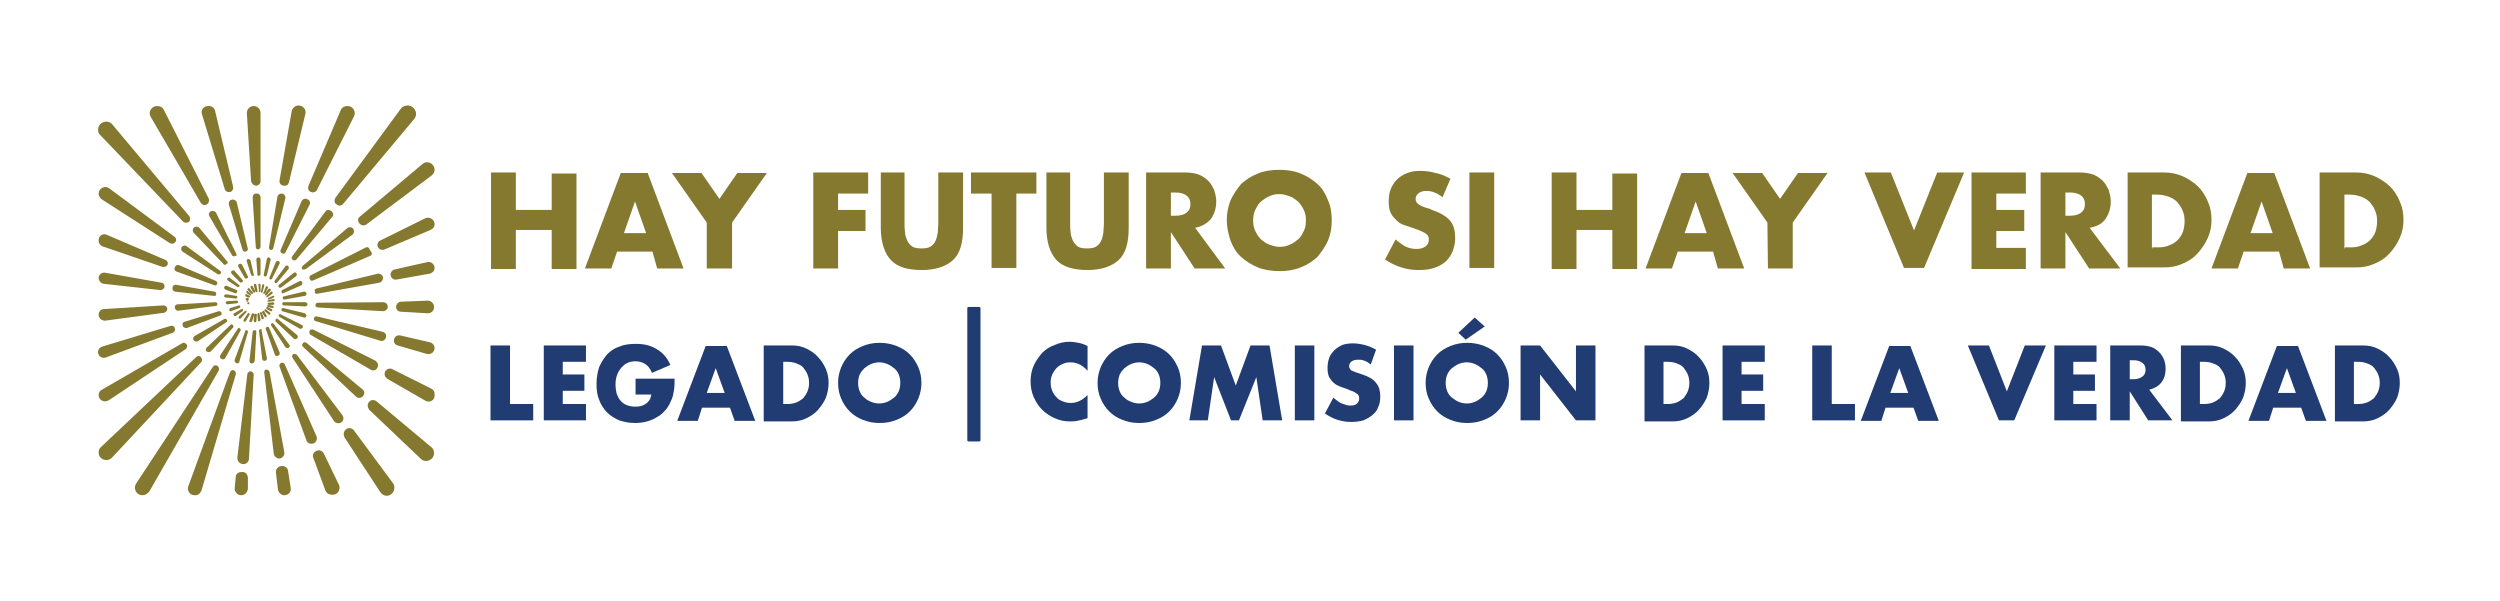 <?xml version="1.0" encoding="utf-8"?>
<!-- Generator: Adobe Illustrator 24.2.0, SVG Export Plug-In . SVG Version: 6.00 Build 0)  -->
<!DOCTYPE svg PUBLIC "-//W3C//DTD SVG 1.1//EN" "http://www.w3.org/Graphics/SVG/1.1/DTD/svg11.dtd">
<svg version="1.1" id="Layer_1" xmlns:x="http://ns.adobe.com/Extensibility/1.0/" xmlns:i="http://ns.adobe.com/AdobeIllustrator/10.0/" xmlns:graph="http://ns.adobe.com/Graphs/1.0/"
	 xmlns="http://www.w3.org/2000/svg" xmlns:xlink="http://www.w3.org/1999/xlink" x="0px" y="0px" viewBox="0 0 474 114"
	 style="enable-background:new 0 0 474 114;" xml:space="preserve">
<style type="text/css">
	.st0{fill:#85782F;}
	.st1{fill:#213B73;}
</style>
<g>
	<g>
		<g>
			<path class="st0" d="M47.5,70.4L47.5,70.4c-0.3,0-0.5,0.2-0.6,0.5L45,86.8c0,0.7,0.5,1.2,1.2,1.2l0,0c0.5,0,1-0.5,1-1l0.9-16
				C48.1,70.7,47.8,70.4,47.5,70.4z"/>
			<path class="st0" d="M47.9,62.9l-0.6,5.5c0,0.3,0.2,0.6,0.5,0.5l0,0c0.2,0,0.4-0.2,0.5-0.5l0.3-5.5c0-0.2-0.1-0.3-0.3-0.3l0,0
				C48,62.6,47.9,62.8,47.9,62.9z"/>
			<path class="st0" d="M48.2,59.6l-0.1,1.2c0,0.2,0.1,0.3,0.3,0.3l0,0c0.1,0,0.2-0.1,0.2-0.2l0.1-1.2c0-0.1-0.1-0.2-0.2-0.2l0,0
				C48.3,59.4,48.3,59.5,48.2,59.6z"/>
			<path class="st0" d="M47.7,59.6l-0.4,1.2c-0.1,0.2,0.1,0.3,0.2,0.3l0,0c0.1,0,0.2-0.1,0.3-0.2l0.4-1.2c0-0.1,0-0.3-0.2-0.3l0,0
				C47.8,59.4,47.7,59.5,47.7,59.6z"/>
			<path class="st0" d="M46.5,62.8l-2,5.4c-0.1,0.3,0.1,0.6,0.4,0.7l0,0c0.2,0,0.5-0.1,0.5-0.4L47,63c0.1-0.2-0.1-0.4-0.3-0.4l0,0
				C46.7,62.5,46.5,62.6,46.5,62.8z"/>
			<path class="st0" d="M45.1,62.3l-3.3,5c-0.2,0.3-0.1,0.7,0.3,0.8l0,0c0.2,0.1,0.5,0,0.6-0.2l2.9-5.2c0.1-0.2,0-0.4-0.2-0.5l0,0
				C45.3,62.1,45.2,62.2,45.1,62.3z"/>
			<path class="st0" d="M47,59.4l-0.8,1.2c-0.1,0.1,0,0.4,0.1,0.4l0,0c0.1,0,0.2,0,0.3-0.1l0.7-1.2c0.1-0.1,0-0.3-0.1-0.3l0,0
				C47.2,59.3,47.1,59.3,47,59.4z"/>
			<path class="st0" d="M46.4,59l-1.1,1c-0.1,0.1-0.1,0.4,0.1,0.4l0,0c0.1,0.1,0.2,0,0.3-0.1l1-1.1c0.1-0.1,0.1-0.3-0.1-0.3l0,0
				C46.6,59,46.5,59,46.4,59z"/>
			<path class="st0" d="M43.7,61.6l-4.5,4.3c-0.3,0.2-0.2,0.7,0.1,0.8l0,0c0.2,0.1,0.5,0.1,0.7-0.1l4.2-4.5c0.1-0.1,0.1-0.4-0.1-0.5
				l0,0C44,61.4,43.8,61.5,43.7,61.6z"/>
			<path class="st0" d="M42.5,60.5l-5.6,3.2c-0.3,0.2-0.4,0.6-0.1,0.9l0,0c0.2,0.2,0.5,0.2,0.7,0.1l5.4-3.6c0.2-0.1,0.2-0.4,0.1-0.5
				l0,0C42.8,60.4,42.6,60.4,42.5,60.5z"/>
			<path class="st0" d="M45.8,58.6l-1.4,0.8c-0.2,0.1-0.2,0.3,0,0.5l0,0c0.1,0.1,0.2,0.1,0.3,0L46,59c0.1-0.1,0.1-0.3,0-0.4l0,0
				C46,58.5,45.9,58.5,45.8,58.6z"/>
			<path class="st0" d="M45.3,57.9l-1.6,0.5c-0.2,0.1-0.3,0.3-0.2,0.5l0,0c0.1,0.1,0.2,0.2,0.3,0.1l1.6-0.6c0.2-0.1,0.2-0.2,0.1-0.4
				l0,0C45.5,57.9,45.4,57.9,45.3,57.9z"/>
			<path class="st0" d="M41.5,59L35,61c-0.4,0.1-0.5,0.5-0.3,0.9l0,0c0.1,0.2,0.4,0.3,0.7,0.3l6.4-2.4c0.2-0.1,0.3-0.3,0.2-0.5l0,0
				C41.8,59,41.7,59,41.5,59z"/>
			<path class="st0" d="M40.8,57.3l-7.1,0.4c-0.4,0-0.7,0.4-0.5,0.8l0,0c0.1,0.3,0.4,0.5,0.7,0.4l7-0.9c0.2,0,0.4-0.2,0.3-0.4
				c0,0,0,0,0-0.1S41,57.3,40.8,57.3z"/>
			<path class="st0" d="M44.9,57l-1.8,0.1c-0.2,0-0.3,0.2-0.3,0.4l0,0c0.1,0.1,0.2,0.2,0.3,0.2l1.8-0.2c0.2,0,0.3-0.2,0.2-0.3l0,0
				C45.1,57.1,45,57,44.9,57z"/>
			<path class="st0" d="M41,55.7L41,55.7c0-0.2-0.1-0.3-0.3-0.4L33.4,54c-0.3-0.1-0.7,0.2-0.7,0.6l0,0v0.1c0,0.3,0.2,0.5,0.5,0.6
				l7.4,0.8C40.8,56.2,41,56,41,55.7C41,55.8,41,55.7,41,55.7z"/>
			<path class="st0" d="M44.8,56.1l-1.9-0.3c-0.2,0-0.4,0.1-0.4,0.3l0,0c0,0.2,0.1,0.3,0.3,0.3l1.9,0.2c0.2,0,0.3-0.1,0.3-0.3l0,0
				C45,56.2,44.9,56.1,44.8,56.1z"/>
			<path class="st0" d="M41,53.3l-7-3c-0.4-0.2-0.8,0.1-0.9,0.5l0,0c-0.1,0.3,0.1,0.6,0.4,0.7l7.2,2.6c0.2,0.1,0.4-0.1,0.5-0.3v-0.1
				C41.2,53.6,41.1,53.4,41,53.3z"/>
			<path class="st0" d="M44.9,55L43,54.2c-0.2-0.1-0.4,0-0.5,0.3l0,0c0,0.2,0.1,0.3,0.2,0.4l1.9,0.7c0.1,0.1,0.3,0,0.3-0.2l0,0
				C45.1,55.2,45,55.1,44.9,55z"/>
			<path class="st0" d="M47.4,56.3c0-0.1,0-0.2-0.2-0.3l-0.4-0.2c-0.1-0.1-0.3,0-0.3,0.2l0,0c0,0.1,0.1,0.2,0.1,0.2l0.4,0.2
				C47.2,56.4,47.3,56.4,47.4,56.3z"/>
			<path class="st0" d="M45.3,54l-1.7-1.3c-0.2-0.1-0.4-0.1-0.5,0.1l0,0c-0.1,0.2,0,0.3,0.1,0.4l1.8,1.2c0.1,0.1,0.3,0,0.4-0.1l0,0
				C45.5,54.2,45.4,54.1,45.3,54z"/>
			<path class="st0" d="M47.6,56c0.1-0.1,0-0.2-0.1-0.3L47,55.2c-0.1-0.1-0.3,0-0.3,0.1l0,0c0,0.1,0,0.2,0.1,0.3l0.6,0.4
				C47.4,56.1,47.6,56,47.6,56z"/>
			<path class="st0" d="M41.8,51.4l-6.4-4.7c-0.3-0.3-0.8-0.1-1,0.2l0,0c-0.1,0.3,0,0.7,0.2,0.8l6.7,4.3c0.2,0.1,0.4,0,0.5-0.1
				c0,0,0-0.1,0.1-0.1C42,51.7,41.9,51.5,41.8,51.4z"/>
			<path class="st0" d="M43.1,49.6l-5.3-6.4c-0.3-0.3-0.8-0.3-1.1,0l0,0c-0.2,0.3-0.2,0.7,0,0.9l5.7,6c0.1,0.2,0.4,0.1,0.5,0L43,50
				C43.2,50,43.2,49.8,43.1,49.6z"/>
			<path class="st0" d="M47.9,55.7c0.1-0.1,0.1-0.2,0-0.3l-0.6-0.7c-0.1-0.1-0.3-0.1-0.3,0l0,0c-0.1,0.1-0.1,0.2,0,0.3l0.6,0.7
				C47.7,55.7,47.9,55.8,47.9,55.7z"/>
			<path class="st0" d="M46,53.1l-1.5-1.7c-0.1-0.2-0.4-0.2-0.6,0l0,0c-0.1,0.1-0.1,0.3,0,0.5l1.6,1.6c0.1,0.1,0.3,0.1,0.4,0l0,0
				C46.1,53.4,46.1,53.2,46,53.1z"/>
			<path class="st0" d="M48.3,55.5c0.1-0.1,0.1-0.2,0.1-0.3l-0.5-0.9c-0.1-0.1-0.2-0.2-0.3-0.1l0,0c-0.1,0.1-0.1,0.2-0.1,0.3
				l0.5,0.9C48.1,55.5,48.2,55.5,48.3,55.5z"/>
			<path class="st0" d="M47,52.4l-1.1-2.2c-0.1-0.2-0.4-0.3-0.6-0.1l0,0c-0.2,0.1-0.2,0.3-0.1,0.5l1.2,2.1c0.1,0.1,0.3,0.2,0.4,0.1
				l0,0C47,52.7,47.1,52.5,47,52.4z"/>
			<path class="st0" d="M44.8,48.1L41,40.4c-0.2-0.4-0.7-0.5-1.1-0.3l0,0c-0.3,0.2-0.4,0.6-0.2,0.9l4.3,7.4c0.1,0.2,0.4,0.3,0.6,0.1
				l0,0C44.9,48.6,44.9,48.3,44.8,48.1z"/>
			<path class="st0" d="M48.7,55.4L48.7,55.4c0.1,0,0.2-0.2,0.1-0.3L48.6,54c0-0.1-0.2-0.2-0.3-0.2l0,0c-0.1,0-0.2,0.2-0.2,0.3
				l0.3,1.1C48.5,55.3,48.6,55.4,48.7,55.4z"/>
			<path class="st0" d="M47,47.2l-2.1-8.8c-0.1-0.4-0.6-0.7-1-0.5c0,0,0,0-0.1,0c-0.3,0.1-0.5,0.5-0.4,0.9l2.6,8.6
				c0.1,0.2,0.3,0.4,0.6,0.3l0,0C46.9,47.6,47,47.4,47,47.2z"/>
			<path class="st0" d="M48.1,52l-0.6-2.6c-0.1-0.2-0.3-0.3-0.5-0.3l0,0c-0.2,0.1-0.3,0.3-0.2,0.5l0.8,2.5c0,0.2,0.2,0.2,0.4,0.2
				l0,0C48.1,52.3,48.2,52.2,48.1,52z"/>
			<path class="st0" d="M49.2,55.4c0.1,0,0.2-0.1,0.2-0.3V54c0-0.1-0.1-0.2-0.2-0.2l0,0c-0.1,0-0.3,0.1-0.2,0.2l0.1,1.2
				C49,55.3,49.1,55.4,49.2,55.4z"/>
			<path class="st0" d="M49.4,52v-2.8c0-0.2-0.2-0.4-0.4-0.4l0,0c-0.2,0-0.4,0.2-0.4,0.4l0.2,2.8c0,0.2,0.1,0.3,0.3,0.3l0,0
				C49.2,52.3,49.4,52.1,49.4,52z"/>
			<path class="st0" d="M49.4,46.8v-9.4c0-0.4-0.4-0.8-0.8-0.7h-0.1c-0.4,0-0.6,0.4-0.6,0.8l0.6,9.4c0,0.2,0.2,0.4,0.5,0.4l0,0
				C49.2,47.2,49.4,47,49.4,46.8z"/>
			<path class="st0" d="M50.6,52.2l0.7-2.9c0.1-0.2-0.1-0.4-0.3-0.5l0,0c-0.2,0-0.4,0.1-0.4,0.3l-0.6,3c0,0.2,0.1,0.3,0.2,0.3l0,0
				C50.3,52.5,50.5,52.4,50.6,52.2z"/>
			<path class="st0" d="M49.6,55.5c0.1,0,0.2-0.1,0.2-0.2l0.3-1.1c0-0.1,0-0.2-0.1-0.3l0,0c-0.1,0-0.3,0-0.3,0.2l-0.2,1.1
				C49.4,55.4,49.5,55.5,49.6,55.5z"/>
			<path class="st0" d="M51.8,47.1l2.3-9.5c0.1-0.4-0.2-0.8-0.6-0.9h-0.1c-0.4,0-0.7,0.2-0.8,0.6L51,46.9c0,0.2,0.1,0.5,0.4,0.5l0,0
				C51.5,47.4,51.7,47.3,51.8,47.1z"/>
			<path class="st0" d="M51.6,52.8L53,50c0.1-0.2,0-0.5-0.2-0.5l0,0c-0.2-0.1-0.4,0-0.5,0.2l-1.2,2.9c-0.1,0.1,0,0.3,0.1,0.4l0,0
				C51.4,53,51.6,52.9,51.6,52.8z"/>
			<path class="st0" d="M50,55.7c0.1,0,0.2,0,0.3-0.1l0.5-1c0.1-0.1,0-0.2-0.1-0.3l0,0c-0.1-0.1-0.3,0-0.3,0.1l-0.4,1
				C49.8,55.5,49.9,55.7,50,55.7z"/>
			<path class="st0" d="M54.1,47.9l4.6-9.1c0.2-0.4,0-0.9-0.4-1c0,0-0.1,0-0.2-0.1c-0.4-0.1-0.7,0.1-0.9,0.4l-4,9.3
				c-0.1,0.2,0,0.5,0.2,0.6l0,0C53.7,48.2,54,48.1,54.1,47.9z"/>
			<path class="st0" d="M50.3,56c0.1,0.1,0.2,0,0.3-0.1l0.7-0.8c0.1-0.1,0.1-0.2,0-0.3l0,0c-0.1-0.1-0.3-0.1-0.4,0l-0.6,0.8
				C50.2,55.8,50.2,55.9,50.3,56z"/>
			<path class="st0" d="M56.2,49.2l6.8-8.1c0.3-0.3,0.2-0.8-0.2-1.1c-0.1,0-0.1-0.1-0.2-0.1c-0.3-0.2-0.7-0.1-0.9,0.2l-6.3,8.5
				c-0.2,0.2-0.1,0.5,0.1,0.7l0,0C55.8,49.4,56.1,49.4,56.2,49.2z"/>
			<path class="st0" d="M52.6,53.5l2.1-2.5c0.1-0.2,0.1-0.4-0.1-0.6l0,0c-0.2-0.1-0.4-0.1-0.5,0.1l-2,2.7c-0.1,0.1-0.1,0.3,0,0.4
				l0,0C52.3,53.7,52.5,53.7,52.6,53.5z"/>
			<path class="st0" d="M58,51l8.8-6.5c0.4-0.3,0.4-0.9,0.1-1.2l0,0c-0.3-0.3-0.8-0.3-1.1,0l-8.4,7.1c-0.2,0.2-0.2,0.5-0.1,0.7l0,0
				C57.5,51.1,57.8,51.1,58,51z"/>
			<path class="st0" d="M53.3,54.5l2.8-2.1c0.2-0.1,0.2-0.4,0.1-0.6l0,0c-0.1-0.2-0.4-0.2-0.6,0L52.9,54c-0.1,0.1-0.1,0.3-0.1,0.4
				l0,0C53,54.6,53.1,54.6,53.3,54.5z"/>
			<path class="st0" d="M50.5,56.3c0.1,0.1,0.2,0.1,0.3,0l0.8-0.6c0.1-0.1,0.1-0.2,0.1-0.3l0,0c-0.1-0.1-0.2-0.2-0.3-0.1L50.6,56
				C50.5,56.1,50.5,56.2,50.5,56.3z"/>
			<path class="st0" d="M53.7,55.6l3.4-1.5c0.2-0.1,0.3-0.4,0.2-0.6l0,0c-0.1-0.2-0.3-0.3-0.5-0.2L53.5,55c-0.1,0.1-0.2,0.2-0.1,0.4
				l0,0C53.4,55.6,53.6,55.7,53.7,55.6z"/>
			<path class="st0" d="M59.3,53.2l10.9-4.7c0.3-0.1,0.4-0.4,0.2-0.7c-0.1-0.2-0.3-0.4-0.4-0.7c-0.1-0.2-0.4-0.3-0.6-0.2l-10.5,5.3
				c-0.2,0.1-0.3,0.4-0.2,0.6l0,0C58.8,53.2,59.1,53.3,59.3,53.2z"/>
			<path class="st0" d="M53.9,56.8l3.9-0.7c0.2,0,0.4-0.3,0.3-0.5l0,0c-0.1-0.2-0.3-0.4-0.5-0.3l-3.8,0.9c-0.1,0-0.2,0.2-0.2,0.3
				l0,0C53.6,56.7,53.7,56.8,53.9,56.8z"/>
			<path class="st0" d="M60.1,55.7l11.8-2.1c0.5-0.1,0.8-0.6,0.7-1.1l0,0c-0.1-0.4-0.6-0.7-1-0.6L60,54.7c-0.3,0.1-0.4,0.3-0.3,0.6
				l0,0C59.6,55.6,59.9,55.7,60.1,55.7z"/>
			<path class="st0" d="M60.3,58.3L72.6,59c0.5,0,1-0.4,0.9-0.9l0,0c0-0.5-0.4-0.8-0.9-0.8l-12.3,0.1c-0.3,0-0.5,0.2-0.5,0.5l0,0
				C59.8,58.1,60,58.3,60.3,58.3z"/>
			<path class="st0" d="M53.8,57.9l4.1,0.2c0.2,0,0.4-0.2,0.4-0.4l0,0c0-0.2-0.2-0.4-0.4-0.4h-4.1c-0.1,0-0.3,0.1-0.3,0.3l0,0
				C53.5,57.8,53.7,57.9,53.8,57.9z"/>
			<path class="st0" d="M59.9,60.9l12.2,3.7c0.5,0.2,1-0.2,1.1-0.7l0,0c0.1-0.5-0.2-0.9-0.7-1L60.1,60c-0.3-0.1-0.5,0.1-0.6,0.4l0,0
				C59.5,60.6,59.6,60.9,59.9,60.9z"/>
			<path class="st0" d="M53.5,59l4.1,1.2c0.2,0.1,0.5-0.1,0.5-0.3l0,0c0-0.2-0.1-0.4-0.3-0.5l-4.1-1c-0.1,0-0.3,0-0.3,0.2l0,0
				C53.3,58.8,53.4,59,53.5,59z"/>
			<path class="st0" d="M50.7,57.9C50.7,57.9,50.7,58,50.7,57.9c-0.1,0.1,0,0.3,0.1,0.3l0,0l0.8,0.2c0.1,0,0.2,0,0.3-0.1l0,0
				c0-0.1,0-0.3-0.2-0.3l-0.8-0.2l0,0C50.8,57.8,50.8,57.8,50.7,57.9z"/>
			<path class="st0" d="M53,60.1l3.8,2.2c0.2,0.1,0.5,0,0.6-0.2l0,0c0.1-0.2,0-0.4-0.2-0.5l-4-2c-0.1-0.1-0.3,0-0.4,0.1l0,0
				C52.8,59.8,52.9,60,53,60.1z"/>
			<path class="st0" d="M50.5,58.3L50.5,58.3c-0.1,0.1,0,0.2,0.1,0.3l0,0l0.7,0.4c0.1,0.1,0.2,0,0.3-0.1l0,0c0.1-0.1,0-0.3-0.1-0.3
				l-0.8-0.4l0,0C50.6,58.2,50.5,58.3,50.5,58.3z"/>
			<path class="st0" d="M58.9,63.5l11.4,6.6c0.5,0.3,1.1,0.1,1.3-0.5l0,0c0.2-0.4,0-0.9-0.4-1.2l-11.8-5.9c-0.3-0.1-0.6,0-0.7,0.2
				l0,0C58.6,63.1,58.7,63.4,58.9,63.5z"/>
			<path class="st0" d="M52.3,61l3.4,3.2c0.2,0.2,0.5,0.1,0.7-0.1l0,0c0.1-0.2,0.1-0.4-0.1-0.6l-3.6-3c-0.1-0.1-0.3-0.1-0.4,0l0,0
				C52.2,60.7,52.2,60.9,52.3,61z"/>
			<path class="st0" d="M57.5,65.8l10,9.4c0.4,0.4,1.1,0.3,1.4-0.2l0,0c0.3-0.4,0.2-0.9-0.2-1.2L58.1,65c-0.2-0.2-0.6-0.1-0.7,0.1
				l0,0C57.2,65.4,57.3,65.7,57.5,65.8z"/>
			<path class="st0" d="M50.2,58.7L50.2,58.7c-0.1,0.1-0.1,0.2,0,0.3l0,0l0.7,0.6c0.1,0.1,0.2,0.1,0.3,0l0,0c0.1-0.1,0.1-0.2,0-0.3
				l-0.7-0.6l0,0C50.4,58.6,50.2,58.6,50.2,58.7z"/>
			<path class="st0" d="M51.4,61.7l2.7,4.1c0.2,0.2,0.5,0.3,0.7,0.1l0,0c0.2-0.2,0.2-0.4,0-0.6l-2.9-3.9c-0.1-0.1-0.3-0.2-0.4-0.1
				l0,0C51.4,61.5,51.3,61.6,51.4,61.7z"/>
			<path class="st0" d="M55.5,67.9l7.8,11.9c0.3,0.5,1.1,0.6,1.5,0.2l0,0c0.4-0.3,0.4-0.9,0.1-1.3l-8.6-11.4
				c-0.2-0.2-0.5-0.3-0.8-0.1l0,0C55.4,67.4,55.3,67.7,55.5,67.9z"/>
			<path class="st0" d="M49.8,59L49.8,59c-0.1,0.1-0.1,0.2-0.1,0.3l0.5,0.8c0.1,0.1,0.2,0.1,0.3,0l0,0c0.1-0.1,0.1-0.2,0-0.3
				L50.1,59C50,58.9,49.9,58.9,49.8,59z"/>
			<path class="st0" d="M50.4,62.4l1.7,4.8c0.1,0.3,0.4,0.4,0.7,0.2l0,0c0.2-0.1,0.3-0.4,0.2-0.6l-2-4.7c-0.1-0.1-0.2-0.2-0.4-0.1
				l0,0C50.4,62.1,50.3,62.2,50.4,62.4z"/>
			<path class="st0" d="M53,69.5l5.1,14c0.2,0.6,0.9,0.8,1.5,0.5l0,0c0.4-0.3,0.6-0.8,0.4-1.3l-6-13.6c-0.1-0.3-0.5-0.4-0.7-0.3l0,0
				C53,69,52.9,69.3,53,69.5z"/>
			<path class="st0" d="M49.4,59.2L49.4,59.2c-0.1,0-0.1,0.1-0.1,0.2c0.1,0.3,0.2,0.7,0.3,1c0,0.1,0.2,0.2,0.3,0.1l0,0
				c0.1-0.1,0.2-0.2,0.1-0.3c-0.1-0.3-0.3-0.7-0.4-1C49.6,59.2,49.5,59.1,49.4,59.2z"/>
			<path class="st0" d="M48.8,59.6l0.1,1.1c0,0.2,0.2,0.3,0.3,0.2l0,0c0.1,0,0.2-0.2,0.2-0.3l-0.2-1.1c0-0.1-0.1-0.2-0.2-0.2l0,0
				C48.9,59.4,48.8,59.5,48.8,59.6z"/>
			<path class="st0" d="M50.1,70.6L51.9,86c0.1,0.6,0.7,1.1,1.3,0.9l0,0c0.5-0.2,0.8-0.7,0.7-1.2l-2.8-15.2
				c-0.1-0.3-0.4-0.5-0.7-0.4l0,0C50.2,70.1,50.1,70.3,50.1,70.6z"/>
			<path class="st0" d="M49.4,62.4L49.4,62.4c-0.2,0-0.3,0.2-0.3,0.3l0.6,5.3c0,0.3,0.3,0.5,0.6,0.4l0,0c0.2-0.1,0.4-0.3,0.3-0.5
				l-1-5.2C49.7,62.5,49.6,62.4,49.4,62.4z"/>
			<path class="st0" d="M52,56.2c0-0.1-0.2-0.2-0.3-0.1l-0.8,0.4c-0.1,0.1-0.2,0.1-0.1,0.2l0,0c0,0.1,0.2,0.1,0.3,0.1l0,0l0.8-0.4
				C52,56.4,52,56.3,52,56.2L52,56.2z"/>
			<path class="st0" d="M52.1,56.9c0-0.1-0.1-0.2-0.3-0.2L51,56.9h-0.1c-0.1,0-0.2,0.1-0.2,0.2c0,0.1,0.1,0.1,0.2,0.1H51l0.8-0.1
				C52,57.1,52.1,57,52.1,56.9L52.1,56.9z"/>
			<path class="st0" d="M51,57.4L51,57.4c-0.2,0-0.2,0.1-0.3,0.2l0,0c0,0.1,0,0.1,0.1,0.1c0,0,0.1,0.1,0.2,0.1h0.8
				c0.1,0,0.2-0.1,0.2-0.2l0,0c0-0.1-0.1-0.3-0.2-0.3L51,57.4z"/>
			<path class="st0" d="M50.6,58L50.6,58c0,0,0.1-0.1,0.1-0.2C50.7,57.8,50.6,57.9,50.6,58z"/>
			<path class="st0" d="M47,90.6c0-0.6-0.5-1.2-1.1-1.1c-0.1,0-0.2,0-0.2,0c-0.5,0-1,0.4-1,0.9l-0.2,2.1c-0.1,0.7,0.5,1.4,1.2,1.4
				l0,0c0.7,0,1.2-0.5,1.3-1.2V90.6z"/>
			<path class="st0" d="M44.3,70.2L44.3,70.2c-0.3-0.1-0.6,0.1-0.7,0.4l-7.9,21.6c-0.3,0.8,0.3,1.7,1.2,1.7H37c0.6,0,1-0.4,1.2-0.9
				l6.5-22C44.8,70.6,44.6,70.3,44.3,70.2z"/>
			<path class="st0" d="M41.1,69.3L41.1,69.3c-0.3-0.1-0.6,0-0.7,0.2L25.8,91.7c-0.6,1,0.1,2.2,1.2,2.2l0,0c0.5,0,1-0.3,1.3-0.7
				l13.2-23C41.6,69.8,41.4,69.4,41.1,69.3z"/>
			<path class="st0" d="M67.1,81.6c-0.4-0.5-1.1-0.6-1.6-0.1l0,0c-0.4,0.4-0.4,0.9-0.2,1.4l6.8,10.4c0.3,0.4,0.7,0.7,1.2,0.7l0,0
				c1.2,0,1.9-1.4,1.2-2.4L67.1,81.6z"/>
			<path class="st0" d="M61.4,86c-0.2-0.5-0.9-0.8-1.4-0.5c-0.1,0-0.1,0.1-0.2,0.1c-0.4,0.2-0.6,0.8-0.4,1.2l2.3,6.2
				c0.2,0.5,0.7,0.8,1.2,0.8h0.2c0.9,0,1.5-0.9,1.2-1.8L61.4,86z"/>
			<path class="st0" d="M54.6,89.2c-0.1-0.6-0.8-1-1.4-0.8c-0.6,0.1-0.9,0.6-0.9,1.1l0.4,3.3c0.1,0.6,0.6,1.1,1.2,1.1l0,0
				c0.8,0,1.4-0.7,1.2-1.5L54.6,89.2z"/>
			<path class="st0" d="M68.2,41.1c-0.4,0.3-0.4,0.8-0.1,1.2c0.1,0.1,0.1,0.1,0.2,0.2c0.3,0.3,0.7,0.3,1.1,0.1l12.4-9.3
				c0.4-0.3,0.6-0.7,0.6-1.1l0,0c0-1.2-1.4-1.9-2.3-1.1L68.2,41.1z"/>
			<path class="st0" d="M72.1,45.6c-0.5,0.2-0.7,0.9-0.4,1.3l0,0c0.2,0.4,0.7,0.6,1.2,0.4l8.7-3.7c0.5-0.2,0.8-0.6,0.8-1.1l0,0
				c0-0.9-1-1.5-1.8-1.1L72.1,45.6z"/>
			<path class="st0" d="M74.8,51.1c-0.5,0.1-0.9,0.7-0.7,1.2l0,0c0.1,0.5,0.6,0.8,1.1,0.7l6.2-1.1c0.6-0.1,1-0.6,1-1.1l0,0
				c0-0.7-0.7-1.3-1.4-1.1L74.8,51.1z"/>
			<path class="st0" d="M76.1,57.2c-0.6,0-1,0.5-1,1l0,0c0,0.5,0.4,0.9,0.9,0.9l5.1,0.3c0.7,0,1.2-0.5,1.2-1.2l0,0
				c0-0.6-0.5-1.2-1.2-1.2L76.1,57.2z"/>
			<path class="st0" d="M75.9,63.6c-0.6-0.1-1.1,0.2-1.2,0.8l0,0c-0.1,0.5,0.2,1,0.7,1.1l5.5,1.6c0.7,0.2,1.5-0.3,1.5-1.1l0,0
				c0-0.5-0.4-1-0.9-1.1L75.9,63.6z"/>
			<path class="st0" d="M74.4,70c-0.5-0.3-1.2,0-1.4,0.5l0,0c-0.2,0.5,0,1,0.4,1.3l7.3,4.2c0.8,0.4,1.7-0.1,1.7-1v-0.3
				c0-0.4-0.2-0.8-0.6-1L74.4,70z"/>
			<path class="st0" d="M71.4,76.1c-0.5-0.4-1.2-0.3-1.5,0.2l0,0c-0.3,0.4-0.2,1,0.1,1.4l9.8,9.3c0.9,0.9,2.5,0.2,2.5-1.1l0,0
				c0-0.4-0.2-0.9-0.5-1.1L71.4,76.1z"/>
			<path class="st0" d="M39.3,38.7L39.3,38.7c0.3-0.2,0.4-0.7,0.3-1l-8.5-16.8c-0.2-0.5-0.7-0.8-1.3-0.8l0,0c-1.1,0-1.8,1.2-1.2,2.1
				l9.5,16.3C38.4,38.9,38.9,39,39.3,38.7z"/>
			<path class="st0" d="M43.7,36.4L43.7,36.4c0.4-0.2,0.6-0.6,0.5-1l-3.4-14.3c-0.1-0.6-0.6-1-1.2-1h-0.1c-0.9,0-1.5,0.8-1.2,1.6
				l4.3,14.1C42.7,36.3,43.2,36.5,43.7,36.4z"/>
			<path class="st0" d="M48.6,35.2L48.6,35.2c0.4,0,0.8-0.4,0.8-0.8v-13c0-0.7-0.6-1.3-1.3-1.3l0,0c-0.7,0-1.3,0.6-1.3,1.3l0.8,12.9
				C47.7,34.8,48.1,35.2,48.6,35.2z"/>
			<path class="st0" d="M53.8,35.2L53.8,35.2c0.5,0.1,0.9-0.2,1-0.7l3.1-12.9c0.2-0.8-0.4-1.6-1.3-1.6l0,0c-0.6,0-1.2,0.5-1.3,1.1
				L53,34.2C52.9,34.7,53.3,35.2,53.8,35.2z"/>
			<path class="st0" d="M59,36.4L59,36.4c0.4,0.2,0.9,0,1.1-0.4l7-13.9c0.5-0.9-0.2-2-1.2-2l0,0c-0.6,0-1.1,0.3-1.3,0.8l-6.1,14.3
				C58.3,35.7,58.5,36.3,59,36.4z"/>
			<path class="st0" d="M63.9,38.8L63.9,38.8c0.4,0.3,0.9,0.2,1.2-0.2l13.4-16c0.9-1,0.1-2.6-1.2-2.6l0,0c-0.5,0-1,0.2-1.3,0.6
				L63.6,37.5C63.3,38,63.4,38.6,63.9,38.8z"/>
			<g>
				<path class="st0" d="M47.2,56.7c0-0.1-0.1-0.2-0.2-0.2h-0.2c-0.1,0-0.3,0.1-0.2,0.3l0,0c0,0.1,0.1,0.1,0.2,0.1H47
					C47,56.9,47.2,56.8,47.2,56.7z"/>
				<path class="st0" d="M46.9,56.9c-0.1,0-0.2,0.1-0.2,0.2l0,0c0,0.1,0.1,0.1,0.1,0.1h0.1c0.1,0,0.2-0.1,0.2-0.2
					c0-0.1-0.1-0.2-0.1-0.2C47,56.9,46.9,56.9,46.9,56.9z"/>
				<circle class="st0" cx="47.1" cy="57.5" r="0.2"/>
			</g>
			<g>
				<path class="st0" d="M38,67.6L38,67.6c-0.3-0.2-0.6-0.1-0.8,0.1L19.1,84.8c-0.3,0.3-0.4,0.6-0.4,1l0,0c0,1.3,1.6,1.9,2.5,1
					l17-18.2C38.4,68.3,38.3,67.9,38,67.6z"/>
				<path class="st0" d="M35.2,66.2c0.3-0.2,0.4-0.7,0.1-1l0,0c-0.2-0.2-0.5-0.3-0.8-0.1l-15.2,8.8c-0.4,0.2-0.6,0.6-0.6,1l0,0
					c0,1,1.1,1.5,1.9,1L35.2,66.2z"/>
				<path class="st0" d="M32.7,63.1c0.4-0.1,0.6-0.6,0.4-1l0,0c-0.1-0.3-0.5-0.4-0.8-0.3l-12.9,3.9c-0.4,0.1-0.8,0.5-0.8,1v0.1
					c0,0.7,0.7,1.2,1.4,1L32.7,63.1z"/>
				<path class="st0" d="M31.1,59.3c0.4-0.1,0.7-0.5,0.6-0.9l0,0c-0.1-0.3-0.4-0.5-0.7-0.5l-11.3,0.7c-0.6,0-1,0.5-1,1.1l0,0
					c0,0.6,0.6,1.1,1.2,1.1L31.1,59.3z"/>
				<path class="st0" d="M30.4,55c0.4,0,0.8-0.3,0.8-0.7l0,0c0-0.3-0.2-0.7-0.6-0.7l-10.7-1.9c-0.6-0.1-1.2,0.4-1.2,1l0,0
					c0,0.5,0.4,1,0.9,1.1L30.4,55z"/>
				<path class="st0" d="M30.8,50.6c0.4,0.1,0.9-0.1,1-0.5l0,0c0.1-0.3-0.1-0.7-0.4-0.8l-11.2-4.8c-0.7-0.3-1.5,0.2-1.5,1v0.2
					c0,0.4,0.3,0.8,0.7,1L30.8,50.6z"/>
				<path class="st0" d="M32.2,46.1c0.4,0.2,0.9,0.1,1.1-0.3l0,0c0.2-0.3,0.1-0.7-0.2-0.9l-12.4-9.2c-0.8-0.6-2,0-2,1l0,0
					c0,0.4,0.2,0.8,0.6,1.1L32.2,46.1z"/>
				<path class="st0" d="M34.7,42c0.3,0.3,0.9,0.3,1.2,0l0,0c0.2-0.3,0.2-0.7,0-1L21.3,23.6c-0.9-1.1-2.7-0.4-2.7,1l0,0
					c0,0.4,0.1,0.8,0.4,1L34.7,42z"/>
			</g>
		</g>
	</g>
</g>
<g>
	<g>
		<path class="st1" d="M96.7,65.5v11.1h4.4v3.1H93V65.5H96.7z"/>
		<path class="st1" d="M111.1,68.6h-4.4V71h4.1v3.1h-4.1v2.5h4.4v3.1h-8V65.5h8V68.6z"/>
		<path class="st1" d="M120.6,71.8h7.3c0,0.8,0,1.4-0.1,2.1c-0.1,0.6-0.2,1.2-0.4,1.7c-0.3,0.7-0.6,1.4-1.1,2s-1,1.1-1.6,1.4
			c-0.6,0.4-1.3,0.7-2,0.9c-0.7,0.2-1.5,0.3-2.3,0.3c-1.1,0-2.1-0.2-3-0.5c-0.9-0.4-1.7-0.9-2.3-1.5s-1.2-1.5-1.5-2.4
			c-0.4-0.9-0.5-1.9-0.5-3.1c0-1.1,0.2-2.1,0.5-3.1c0.4-0.9,0.9-1.7,1.5-2.4c0.7-0.7,1.4-1.2,2.4-1.5c0.9-0.4,2-0.5,3.1-0.5
			c1.5,0,2.8,0.3,3.9,1c1.1,0.6,2,1.6,2.6,3l-3.5,1.5c-0.3-0.8-0.7-1.3-1.3-1.7c-0.5-0.3-1.1-0.5-1.8-0.5c-0.6,0-1.1,0.1-1.5,0.3
			c-0.5,0.2-0.8,0.5-1.2,0.9c-0.3,0.4-0.6,0.8-0.8,1.4c-0.2,0.5-0.3,1.1-0.3,1.8c0,0.6,0.1,1.2,0.2,1.7c0.2,0.5,0.4,1,0.7,1.3
			c0.3,0.4,0.7,0.7,1.2,0.9c0.5,0.2,1,0.3,1.6,0.3c0.4,0,0.7,0,1.1-0.1c0.3-0.1,0.6-0.2,0.9-0.4c0.3-0.2,0.5-0.4,0.7-0.7
			c0.2-0.3,0.3-0.6,0.4-1.1h-3v-3H120.6z"/>
		<path class="st1" d="M138.4,77.3h-5.3l-0.8,2.5h-3.9l5.4-14.2h4l5.4,14.2h-3.9L138.4,77.3z M137.4,74.5l-1.7-4.7l-1.7,4.7H137.4z"
			/>
		<path class="st1" d="M144.8,65.5h5.4c1,0,1.9,0.2,2.7,0.6s1.6,0.9,2.2,1.6c0.6,0.6,1.1,1.4,1.5,2.3s0.5,1.8,0.5,2.7
			c0,0.9-0.2,1.8-0.5,2.7c-0.4,0.9-0.9,1.6-1.5,2.3c-0.6,0.7-1.4,1.2-2.2,1.6s-1.8,0.6-2.7,0.6h-5.4V65.5z M148.5,76.6h0.8
			c0.6,0,1.2-0.1,1.7-0.3c0.5-0.2,0.9-0.5,1.3-0.8c0.3-0.4,0.6-0.8,0.8-1.3s0.3-1,0.3-1.6s-0.1-1.1-0.3-1.6s-0.5-0.9-0.8-1.3
			s-0.8-0.6-1.3-0.8c-0.5-0.2-1.1-0.3-1.7-0.3h-0.8V76.6z"/>
		<path class="st1" d="M158.9,72.6c0-1.1,0.2-2,0.6-3c0.4-0.9,0.9-1.7,1.6-2.4c0.7-0.7,1.5-1.2,2.5-1.6s2-0.6,3.2-0.6
			c1.1,0,2.2,0.2,3.2,0.6s1.8,0.9,2.5,1.6s1.2,1.5,1.6,2.4c0.4,0.9,0.6,1.9,0.6,3s-0.2,2-0.6,3c-0.4,0.9-0.9,1.7-1.6,2.4
			c-0.7,0.7-1.5,1.2-2.5,1.6s-2,0.6-3.2,0.6s-2.2-0.2-3.2-0.6s-1.8-0.9-2.5-1.6s-1.2-1.5-1.6-2.4C159.1,74.7,158.9,73.7,158.9,72.6z
			 M162.7,72.6c0,0.6,0.1,1.1,0.3,1.6s0.5,0.9,0.9,1.2c0.4,0.4,0.8,0.6,1.3,0.8c0.5,0.2,1,0.3,1.5,0.3s1-0.1,1.5-0.3
			s0.9-0.5,1.3-0.8s0.7-0.8,0.9-1.2c0.2-0.5,0.3-1,0.3-1.6s-0.1-1.1-0.3-1.6s-0.5-0.9-0.9-1.2s-0.8-0.6-1.3-0.8
			c-0.5-0.2-1-0.3-1.5-0.3s-1,0.1-1.5,0.3c-0.5,0.2-0.9,0.5-1.3,0.8c-0.4,0.4-0.7,0.8-0.9,1.2C162.8,71.5,162.7,72.1,162.7,72.6z"/>
		<path class="st1" d="M206.2,70.3c-0.9-1-1.9-1.6-3.2-1.6c-0.6,0-1.1,0.1-1.5,0.3c-0.5,0.2-0.9,0.5-1.2,0.8s-0.6,0.8-0.8,1.2
			c-0.2,0.5-0.3,1-0.3,1.5c0,0.6,0.1,1.1,0.3,1.6s0.5,0.9,0.8,1.2c0.3,0.4,0.7,0.6,1.2,0.8c0.5,0.2,1,0.3,1.5,0.3
			c1.2,0,2.2-0.5,3.2-1.5v4.4l-0.4,0.1c-0.6,0.2-1.1,0.3-1.6,0.4s-1,0.1-1.4,0.1c-1,0-1.9-0.2-2.8-0.6c-0.9-0.4-1.7-0.9-2.4-1.6
			s-1.2-1.5-1.6-2.4c-0.4-0.9-0.6-1.9-0.6-3s0.2-2.1,0.6-3c0.4-0.9,1-1.7,1.6-2.4c0.7-0.7,1.5-1.2,2.4-1.5c0.9-0.4,1.8-0.6,2.8-0.6
			c0.6,0,1.1,0.1,1.7,0.2c0.5,0.1,1.1,0.3,1.7,0.6V70.3z"/>
		<path class="st1" d="M208.1,72.6c0-1.1,0.2-2,0.6-3c0.4-0.9,0.9-1.7,1.6-2.4c0.7-0.7,1.5-1.2,2.5-1.6s2-0.6,3.2-0.6
			c1.1,0,2.2,0.2,3.2,0.6s1.8,0.9,2.5,1.6s1.2,1.5,1.6,2.4c0.4,0.9,0.6,1.9,0.6,3s-0.2,2-0.6,3c-0.4,0.9-0.9,1.7-1.6,2.4
			c-0.7,0.7-1.5,1.2-2.5,1.6s-2,0.6-3.2,0.6s-2.2-0.2-3.2-0.6s-1.8-0.9-2.5-1.6s-1.2-1.5-1.6-2.4S208.1,73.7,208.1,72.6z M212,72.6
			c0,0.6,0.1,1.1,0.3,1.6s0.5,0.9,0.9,1.2c0.4,0.4,0.8,0.6,1.3,0.8c0.5,0.2,1,0.3,1.5,0.3s1-0.1,1.5-0.3s0.9-0.5,1.3-0.8
			s0.7-0.8,0.9-1.2c0.2-0.5,0.3-1,0.3-1.6s-0.1-1.1-0.3-1.6s-0.5-0.9-0.9-1.2s-0.8-0.6-1.3-0.8c-0.5-0.2-1-0.3-1.5-0.3
			s-1,0.1-1.5,0.3c-0.5,0.2-0.9,0.5-1.3,0.8c-0.4,0.4-0.7,0.8-0.9,1.2C212.1,71.5,212,72.1,212,72.6z"/>
		<path class="st1" d="M225.5,79.7l2.4-14.2h3.6l2.8,7.6l2.8-7.6h3.6l2.4,14.2h-3.7l-1.2-8.2l-3.3,8.2h-1.5l-3.2-8.2l-1.2,8.2H225.5
			z"/>
		<path class="st1" d="M249.2,65.5v14.2h-3.7V65.5H249.2z"/>
		<path class="st1" d="M259.9,69.1c-0.4-0.3-0.8-0.6-1.2-0.7c-0.4-0.2-0.8-0.2-1.2-0.2c-0.5,0-0.9,0.1-1.2,0.3
			c-0.3,0.2-0.5,0.5-0.5,0.9c0,0.3,0.1,0.5,0.2,0.6c0.1,0.2,0.3,0.3,0.6,0.4c0.2,0.1,0.5,0.2,0.8,0.3c0.3,0.1,0.6,0.2,0.9,0.3
			c1.2,0.4,2.1,0.9,2.6,1.6c0.6,0.7,0.8,1.6,0.8,2.6c0,0.7-0.1,1.4-0.4,2c-0.2,0.6-0.6,1.1-1.1,1.5s-1,0.7-1.7,1
			c-0.7,0.2-1.5,0.3-2.3,0.3c-1.8,0-3.4-0.5-5-1.6l1.6-3c0.6,0.5,1.1,0.9,1.6,1.1s1.1,0.4,1.6,0.4c0.6,0,1-0.1,1.3-0.4
			s0.4-0.6,0.4-0.9c0-0.2,0-0.4-0.1-0.6s-0.2-0.3-0.4-0.4c-0.2-0.1-0.4-0.3-0.7-0.4c-0.3-0.1-0.6-0.2-1-0.4
			c-0.5-0.2-0.9-0.3-1.4-0.5s-0.9-0.4-1.2-0.7c-0.4-0.3-0.6-0.7-0.9-1.1c-0.2-0.5-0.3-1-0.3-1.7s0.1-1.3,0.3-1.9s0.6-1.1,1-1.5
			s0.9-0.7,1.5-1c0.6-0.2,1.3-0.3,2-0.3s1.4,0.1,2.2,0.3c0.8,0.2,1.5,0.5,2.2,0.9L259.9,69.1z"/>
		<path class="st1" d="M268,65.5v14.2h-3.7V65.5H268z"/>
		<path class="st1" d="M270.3,72.6c0-1.1,0.2-2,0.6-3c0.4-0.9,0.9-1.7,1.6-2.4c0.7-0.7,1.5-1.2,2.5-1.6s2-0.6,3.2-0.6
			c1.1,0,2.2,0.2,3.2,0.6s1.8,0.9,2.5,1.6s1.2,1.5,1.6,2.4s0.6,1.9,0.6,3s-0.2,2-0.6,3c-0.4,0.9-0.9,1.7-1.6,2.4
			c-0.7,0.7-1.5,1.2-2.5,1.6s-2,0.6-3.2,0.6S276,80,275,79.6s-1.8-0.9-2.5-1.6s-1.2-1.5-1.6-2.4S270.3,73.7,270.3,72.6z M274.1,72.6
			c0,0.6,0.1,1.1,0.3,1.6c0.2,0.5,0.5,0.9,0.9,1.2s0.8,0.6,1.3,0.8c0.5,0.2,1,0.3,1.5,0.3s1-0.1,1.5-0.3s0.9-0.5,1.3-0.8
			s0.7-0.8,0.9-1.2c0.2-0.5,0.3-1,0.3-1.6s-0.1-1.1-0.3-1.6c-0.2-0.5-0.5-0.9-0.9-1.2s-0.8-0.6-1.3-0.8c-0.5-0.2-1-0.3-1.5-0.3
			s-1,0.1-1.5,0.3c-0.5,0.2-0.9,0.5-1.3,0.8s-0.7,0.8-0.9,1.2C274.2,71.5,274.1,72.1,274.1,72.6z M281.5,61.9l-3.6,2.5l-1.4-1.3
			l3.1-2.9L281.5,61.9z"/>
		<path class="st1" d="M288.3,79.7V65.5h3.7l6.8,8.7v-8.7h3.7v14.2h-3.7L292,71v8.7H288.3z"/>
		<path class="st1" d="M311.8,65.5h5.4c1,0,1.9,0.2,2.7,0.6c0.8,0.4,1.6,0.9,2.2,1.6c0.6,0.6,1.1,1.4,1.5,2.3s0.5,1.8,0.5,2.7
			c0,0.9-0.2,1.8-0.5,2.7c-0.4,0.9-0.9,1.6-1.5,2.3c-0.6,0.7-1.4,1.2-2.2,1.6c-0.8,0.4-1.8,0.6-2.7,0.6h-5.4V65.5z M315.4,76.6h0.8
			c0.6,0,1.2-0.1,1.7-0.3c0.5-0.2,0.9-0.5,1.3-0.8c0.3-0.4,0.6-0.8,0.8-1.3c0.2-0.5,0.3-1,0.3-1.6s-0.1-1.1-0.3-1.6
			c-0.2-0.5-0.5-0.9-0.8-1.3s-0.8-0.6-1.3-0.8c-0.5-0.2-1.1-0.3-1.7-0.3h-0.8V76.6z"/>
		<path class="st1" d="M334.6,68.6h-4.4V71h4.1v3.1h-4.1v2.5h4.4v3.1h-8V65.5h8V68.6z"/>
		<path class="st1" d="M347.3,65.5v11.1h4.4v3.1h-8.1V65.5H347.3z"/>
		<path class="st1" d="M362.8,77.3h-5.3l-0.8,2.5h-3.9l5.4-14.2h4l5.4,14.2h-3.9L362.8,77.3z M361.8,74.5l-1.7-4.7l-1.7,4.7H361.8z"
			/>
		<path class="st1" d="M377.1,65.5l3.4,8.7l3.4-8.7h4l-6,14.2H379l-5.9-14.2H377.1z"/>
		<path class="st1" d="M397.5,68.6h-4.4V71h4.1v3.1h-4.1v2.5h4.4v3.1h-8V65.5h8V68.6z"/>
		<path class="st1" d="M411.9,79.7h-4.6l-3.5-5.5v5.5h-3.7V65.5h5.7c0.8,0,1.5,0.1,2.1,0.3c0.6,0.2,1.1,0.6,1.5,1s0.7,0.9,0.9,1.4
			c0.2,0.5,0.3,1.1,0.3,1.7c0,1.1-0.3,2-0.8,2.6c-0.5,0.7-1.3,1.1-2.3,1.4L411.9,79.7z M403.8,71.9h0.7c0.7,0,1.3-0.2,1.7-0.5
			c0.4-0.3,0.6-0.7,0.6-1.3c0-0.6-0.2-1-0.6-1.3s-0.9-0.5-1.7-0.5h-0.7V71.9z"/>
		<path class="st1" d="M413.5,65.5h5.4c1,0,1.9,0.2,2.7,0.6c0.8,0.4,1.6,0.9,2.2,1.6c0.6,0.6,1.1,1.4,1.5,2.3s0.5,1.8,0.5,2.7
			c0,0.9-0.2,1.8-0.5,2.7c-0.4,0.9-0.9,1.6-1.5,2.3c-0.6,0.7-1.4,1.2-2.2,1.6c-0.8,0.4-1.8,0.6-2.7,0.6h-5.4V65.5z M417.1,76.6h0.8
			c0.6,0,1.2-0.1,1.7-0.3c0.5-0.2,0.9-0.5,1.3-0.8c0.3-0.4,0.6-0.8,0.8-1.3c0.2-0.5,0.3-1,0.3-1.6s-0.1-1.1-0.3-1.6
			c-0.2-0.5-0.5-0.9-0.8-1.3s-0.8-0.6-1.3-0.8c-0.5-0.2-1.1-0.3-1.7-0.3h-0.8V76.6z"/>
		<path class="st1" d="M436.3,77.3H431l-0.8,2.5h-3.9l5.4-14.2h4l5.4,14.2h-3.9L436.3,77.3z M435.3,74.5l-1.7-4.7l-1.7,4.7H435.3z"
			/>
		<path class="st1" d="M442.7,65.5h5.4c1,0,1.9,0.2,2.7,0.6c0.8,0.4,1.6,0.9,2.2,1.6c0.6,0.6,1.1,1.4,1.5,2.3s0.5,1.8,0.5,2.7
			c0,0.9-0.2,1.8-0.5,2.7c-0.4,0.9-0.9,1.6-1.5,2.3c-0.6,0.7-1.4,1.2-2.2,1.6c-0.8,0.4-1.8,0.6-2.7,0.6h-5.4V65.5z M446.3,76.6h0.8
			c0.6,0,1.2-0.1,1.7-0.3c0.5-0.2,0.9-0.5,1.3-0.8c0.3-0.4,0.6-0.8,0.8-1.3c0.2-0.5,0.3-1,0.3-1.6s-0.1-1.1-0.3-1.6
			c-0.2-0.5-0.5-0.9-0.8-1.3s-0.8-0.6-1.3-0.8c-0.5-0.2-1.1-0.3-1.7-0.3h-0.8V76.6z"/>
	</g>
	<path class="st1" d="M185.9,58.4v25.1c0,0.1-0.1,0.2-0.3,0.2h-1.9c-0.2,0-0.3-0.1-0.3-0.2V58.4c0-0.1,0.1-0.2,0.3-0.2h1.9
		C185.8,58.2,185.9,58.3,185.9,58.4"/>
	<g>
		<path class="st0" d="M97.8,39.8h6.8v-6.9h4.7v18.1h-4.7v-7.4h-6.8v7.4h-4.7V32.7h4.7V39.8z"/>
		<path class="st0" d="M123.7,47.7H117l-1.1,3.2h-5l6.8-18.1h5.1l6.8,18.1h-5L123.7,47.7z M122.5,44.2l-2.1-6l-2.1,6H122.5z"/>
		<path class="st0" d="M134,42.2l-6.6-9.4h5.6l3.4,4.9l3.4-4.9h5.6l-6.6,9.4v8.7H134V42.2z"/>
		<path class="st0" d="M164.5,36.7h-5.6v3.1h5.2v4h-5.2v7.1h-4.7V32.7h10.4v4H164.5z"/>
		<path class="st0" d="M171.5,32.7v9.8c0,0.5,0,1,0.1,1.6c0,0.5,0.2,1,0.4,1.5c0.2,0.4,0.5,0.8,0.9,1.1c0.4,0.3,1,0.4,1.8,0.4
			c0.8,0,1.4-0.1,1.8-0.4c0.4-0.3,0.7-0.6,0.9-1.1c0.2-0.4,0.3-0.9,0.4-1.5c0-0.5,0.1-1.1,0.1-1.6v-9.8h4.7v10.5
			c0,2.9-0.6,4.9-1.9,6.1c-1.3,1.2-3.3,1.9-5.9,1.9c-2.7,0-4.7-0.6-5.9-1.9c-1.2-1.3-1.9-3.4-1.9-6.1V32.7H171.5z"/>
		<path class="st0" d="M192.7,36.7v14.1h-4.7V36.7h-3.9v-4h12.4v4H192.7z"/>
		<path class="st0" d="M202.9,32.7v9.8c0,0.5,0,1,0.1,1.6c0,0.5,0.2,1,0.4,1.5c0.2,0.4,0.5,0.8,0.9,1.1c0.4,0.3,1,0.4,1.8,0.4
			c0.8,0,1.4-0.1,1.8-0.4c0.4-0.3,0.7-0.6,0.9-1.1c0.2-0.4,0.3-0.9,0.4-1.5c0-0.5,0.1-1.1,0.1-1.6v-9.8h4.7v10.5
			c0,2.9-0.6,4.9-1.9,6.1c-1.3,1.2-3.3,1.9-5.9,1.9s-4.7-0.6-5.9-1.9c-1.2-1.3-1.9-3.4-1.9-6.1V32.7H202.9z"/>
		<path class="st0" d="M232.3,50.9h-5.8L222,44v6.9h-4.7V32.7h7.3c1,0,1.8,0.1,2.7,0.4c0.7,0.3,1.3,0.7,1.8,1.2
			c0.5,0.5,0.8,1.1,1.1,1.7c0.2,0.7,0.4,1.4,0.4,2.1c0,1.3-0.3,2.4-1,3.4c-0.7,0.8-1.6,1.4-3,1.7L232.3,50.9z M222,40.9h0.9
			c0.9,0,1.6-0.2,2.1-0.6c0.5-0.4,0.7-0.9,0.7-1.6s-0.2-1.2-0.7-1.6c-0.5-0.4-1.2-0.6-2.1-0.6H222V40.9z"/>
		<path class="st0" d="M232.6,41.8c0-1.3,0.2-2.5,0.7-3.8c0.5-1.1,1.2-2.1,2-3.1c0.9-0.8,1.9-1.5,3.2-2c1.2-0.5,2.5-0.7,4.1-0.7
			c1.4,0,2.8,0.2,4,0.7c1.2,0.5,2.2,1.1,3.2,2c0.9,0.8,1.5,1.8,2,3.1c0.5,1.1,0.7,2.4,0.7,3.8s-0.2,2.5-0.7,3.8
			c-0.5,1.1-1.2,2.1-2,3.1c-0.9,0.8-1.9,1.5-3.2,2c-1.2,0.5-2.5,0.7-4,0.7c-1.4,0-2.9-0.2-4.1-0.7c-1.2-0.5-2.2-1.1-3.2-2
			c-0.9-0.8-1.5-1.8-2-3.1C232.9,44.4,232.6,43.1,232.6,41.8z M237.6,41.8c0,0.7,0.1,1.4,0.4,2c0.3,0.6,0.6,1.1,1.1,1.6
			c0.5,0.4,1,0.8,1.6,1c0.6,0.2,1.2,0.4,1.9,0.4c0.7,0,1.3-0.1,1.9-0.4c0.6-0.2,1.1-0.6,1.6-1c0.5-0.4,0.8-1,1.1-1.6
			c0.3-0.6,0.4-1.2,0.4-2s-0.1-1.4-0.4-2c-0.3-0.6-0.6-1.1-1.1-1.6c-0.5-0.4-1-0.8-1.6-1s-1.2-0.4-1.9-0.4c-0.7,0-1.3,0.1-1.9,0.4
			c-0.6,0.2-1.1,0.6-1.6,1c-0.5,0.4-0.8,1-1.1,1.6C237.7,40.4,237.6,41.1,237.6,41.8z"/>
		<path class="st0" d="M273.5,37.4c-0.5-0.4-1-0.7-1.5-0.9s-1-0.3-1.5-0.3c-0.6,0-1.1,0.1-1.5,0.4c-0.4,0.3-0.6,0.7-0.6,1.1
			c0,0.3,0.1,0.6,0.3,0.8c0.2,0.2,0.4,0.4,0.7,0.5c0.3,0.1,0.6,0.3,1,0.4c0.4,0.1,0.8,0.2,1.1,0.4c1.5,0.5,2.7,1.2,3.4,2
			c0.7,0.8,1,1.9,1,3.4c0,0.9-0.2,1.7-0.5,2.5c-0.3,0.7-0.8,1.4-1.3,1.9c-0.6,0.5-1.3,0.9-2.2,1.2c-0.9,0.3-1.8,0.4-3,0.4
			c-2.2,0-4.4-0.7-6.3-2l2-3.8c0.7,0.6,1.4,1.1,2,1.4c0.7,0.3,1.3,0.4,2,0.4c0.8,0,1.3-0.2,1.7-0.5c0.4-0.3,0.6-0.7,0.6-1.2
			c0-0.3,0-0.5-0.1-0.7c-0.1-0.2-0.3-0.4-0.5-0.5c-0.2-0.2-0.5-0.3-0.9-0.5c-0.4-0.2-0.8-0.3-1.3-0.5c-0.6-0.2-1.2-0.4-1.8-0.6
			c-0.6-0.2-1.1-0.5-1.5-0.9c-0.4-0.4-0.8-0.8-1.1-1.4c-0.3-0.6-0.4-1.3-0.4-2.2c0-0.9,0.1-1.7,0.4-2.4s0.7-1.3,1.2-1.8
			s1.2-0.9,1.9-1.2c0.8-0.3,1.6-0.4,2.5-0.4c0.9,0,1.8,0.1,2.9,0.4c1,0.2,1.9,0.6,2.8,1.1L273.5,37.4z"/>
		<path class="st0" d="M283.3,32.7v18.1h-4.7V32.7H283.3z"/>
		<path class="st0" d="M298.9,39.8h6.8v-6.9h4.7v18.1h-4.7v-7.4h-6.8v7.4h-4.7V32.7h4.7V39.8z"/>
		<path class="st0" d="M324.8,47.7h-6.7l-1.1,3.2h-5l6.8-18.1h5.1l6.8,18.1h-5L324.8,47.7z M323.6,44.2l-2.1-6l-2.1,6H323.6z"/>
		<path class="st0" d="M335.1,42.2l-6.6-9.4h5.6l3.4,4.9l3.4-4.9h5.6l-6.6,9.4v8.7h-4.7L335.1,42.2L335.1,42.2z"/>
		<path class="st0" d="M358.5,32.7l4.4,11l4.4-11h5.1l-7.6,18.1h-3.8l-7.5-18.1H358.5z"/>
		<path class="st0" d="M384.1,36.7h-5.6v3.1h5.3v4h-5.3v3.2h5.6v4h-10.3V32.7h10.3V36.7z"/>
		<path class="st0" d="M402,50.9h-5.9l-4.5-6.9v6.9h-4.7V32.7h7.3c1,0,1.8,0.1,2.7,0.4c0.7,0.3,1.3,0.7,1.8,1.2
			c0.5,0.5,0.8,1.1,1.1,1.7c0.2,0.7,0.4,1.4,0.4,2.1c0,1.3-0.3,2.4-1,3.4s-1.6,1.4-3,1.7L402,50.9z M391.6,40.9h0.9
			c0.9,0,1.6-0.2,2.1-0.6c0.5-0.4,0.7-0.9,0.7-1.6s-0.2-1.2-0.7-1.6c-0.5-0.4-1.2-0.6-2.1-0.6h-0.9V40.9z"/>
		<path class="st0" d="M403.4,32.7h6.9c1.2,0,2.3,0.2,3.5,0.7c1.1,0.5,2,1.1,2.9,1.9c0.8,0.8,1.4,1.7,1.9,2.9
			c0.5,1.1,0.7,2.2,0.7,3.5c0,1.2-0.2,2.3-0.7,3.4s-1.1,2-1.9,2.9s-1.7,1.5-2.9,2c-1.1,0.5-2.2,0.7-3.5,0.7h-6.9V32.7z M408.1,46.9
			h1.1c0.8,0,1.5-0.1,2.1-0.4c0.6-0.2,1.2-0.6,1.6-1c0.4-0.4,0.8-1,1-1.6c0.2-0.6,0.3-1.3,0.3-2s-0.1-1.4-0.4-2
			c-0.2-0.6-0.6-1.1-1-1.6c-0.4-0.4-1-0.8-1.6-1s-1.3-0.4-2.1-0.4H408v10.2H408.1z"/>
		<path class="st0" d="M432.1,47.7h-6.7l-1.1,3.2h-5l6.8-18.1h5.1l6.8,18.1h-5L432.1,47.7z M430.9,44.2l-2.1-6l-2.1,6H430.9z"/>
		<path class="st0" d="M439.8,32.7h6.9c1.2,0,2.3,0.2,3.5,0.7c1.1,0.5,2,1.1,2.9,1.9c0.8,0.8,1.4,1.7,1.9,2.9
			c0.5,1.1,0.7,2.2,0.7,3.5c0,1.2-0.2,2.3-0.7,3.4s-1.1,2-1.9,2.9s-1.7,1.5-2.9,2c-1.1,0.5-2.2,0.7-3.5,0.7h-6.9V32.7z M444.6,46.9
			h1.1c0.8,0,1.5-0.1,2.1-0.4c0.6-0.2,1.2-0.6,1.6-1c0.4-0.4,0.8-1,1-1.6c0.2-0.6,0.3-1.3,0.3-2s-0.1-1.4-0.4-2
			c-0.2-0.6-0.6-1.1-1-1.6c-0.4-0.4-1-0.8-1.6-1c-0.6-0.2-1.3-0.4-2.1-0.4h-1.1v10.2H444.6z"/>
	</g>
</g>
</svg>

